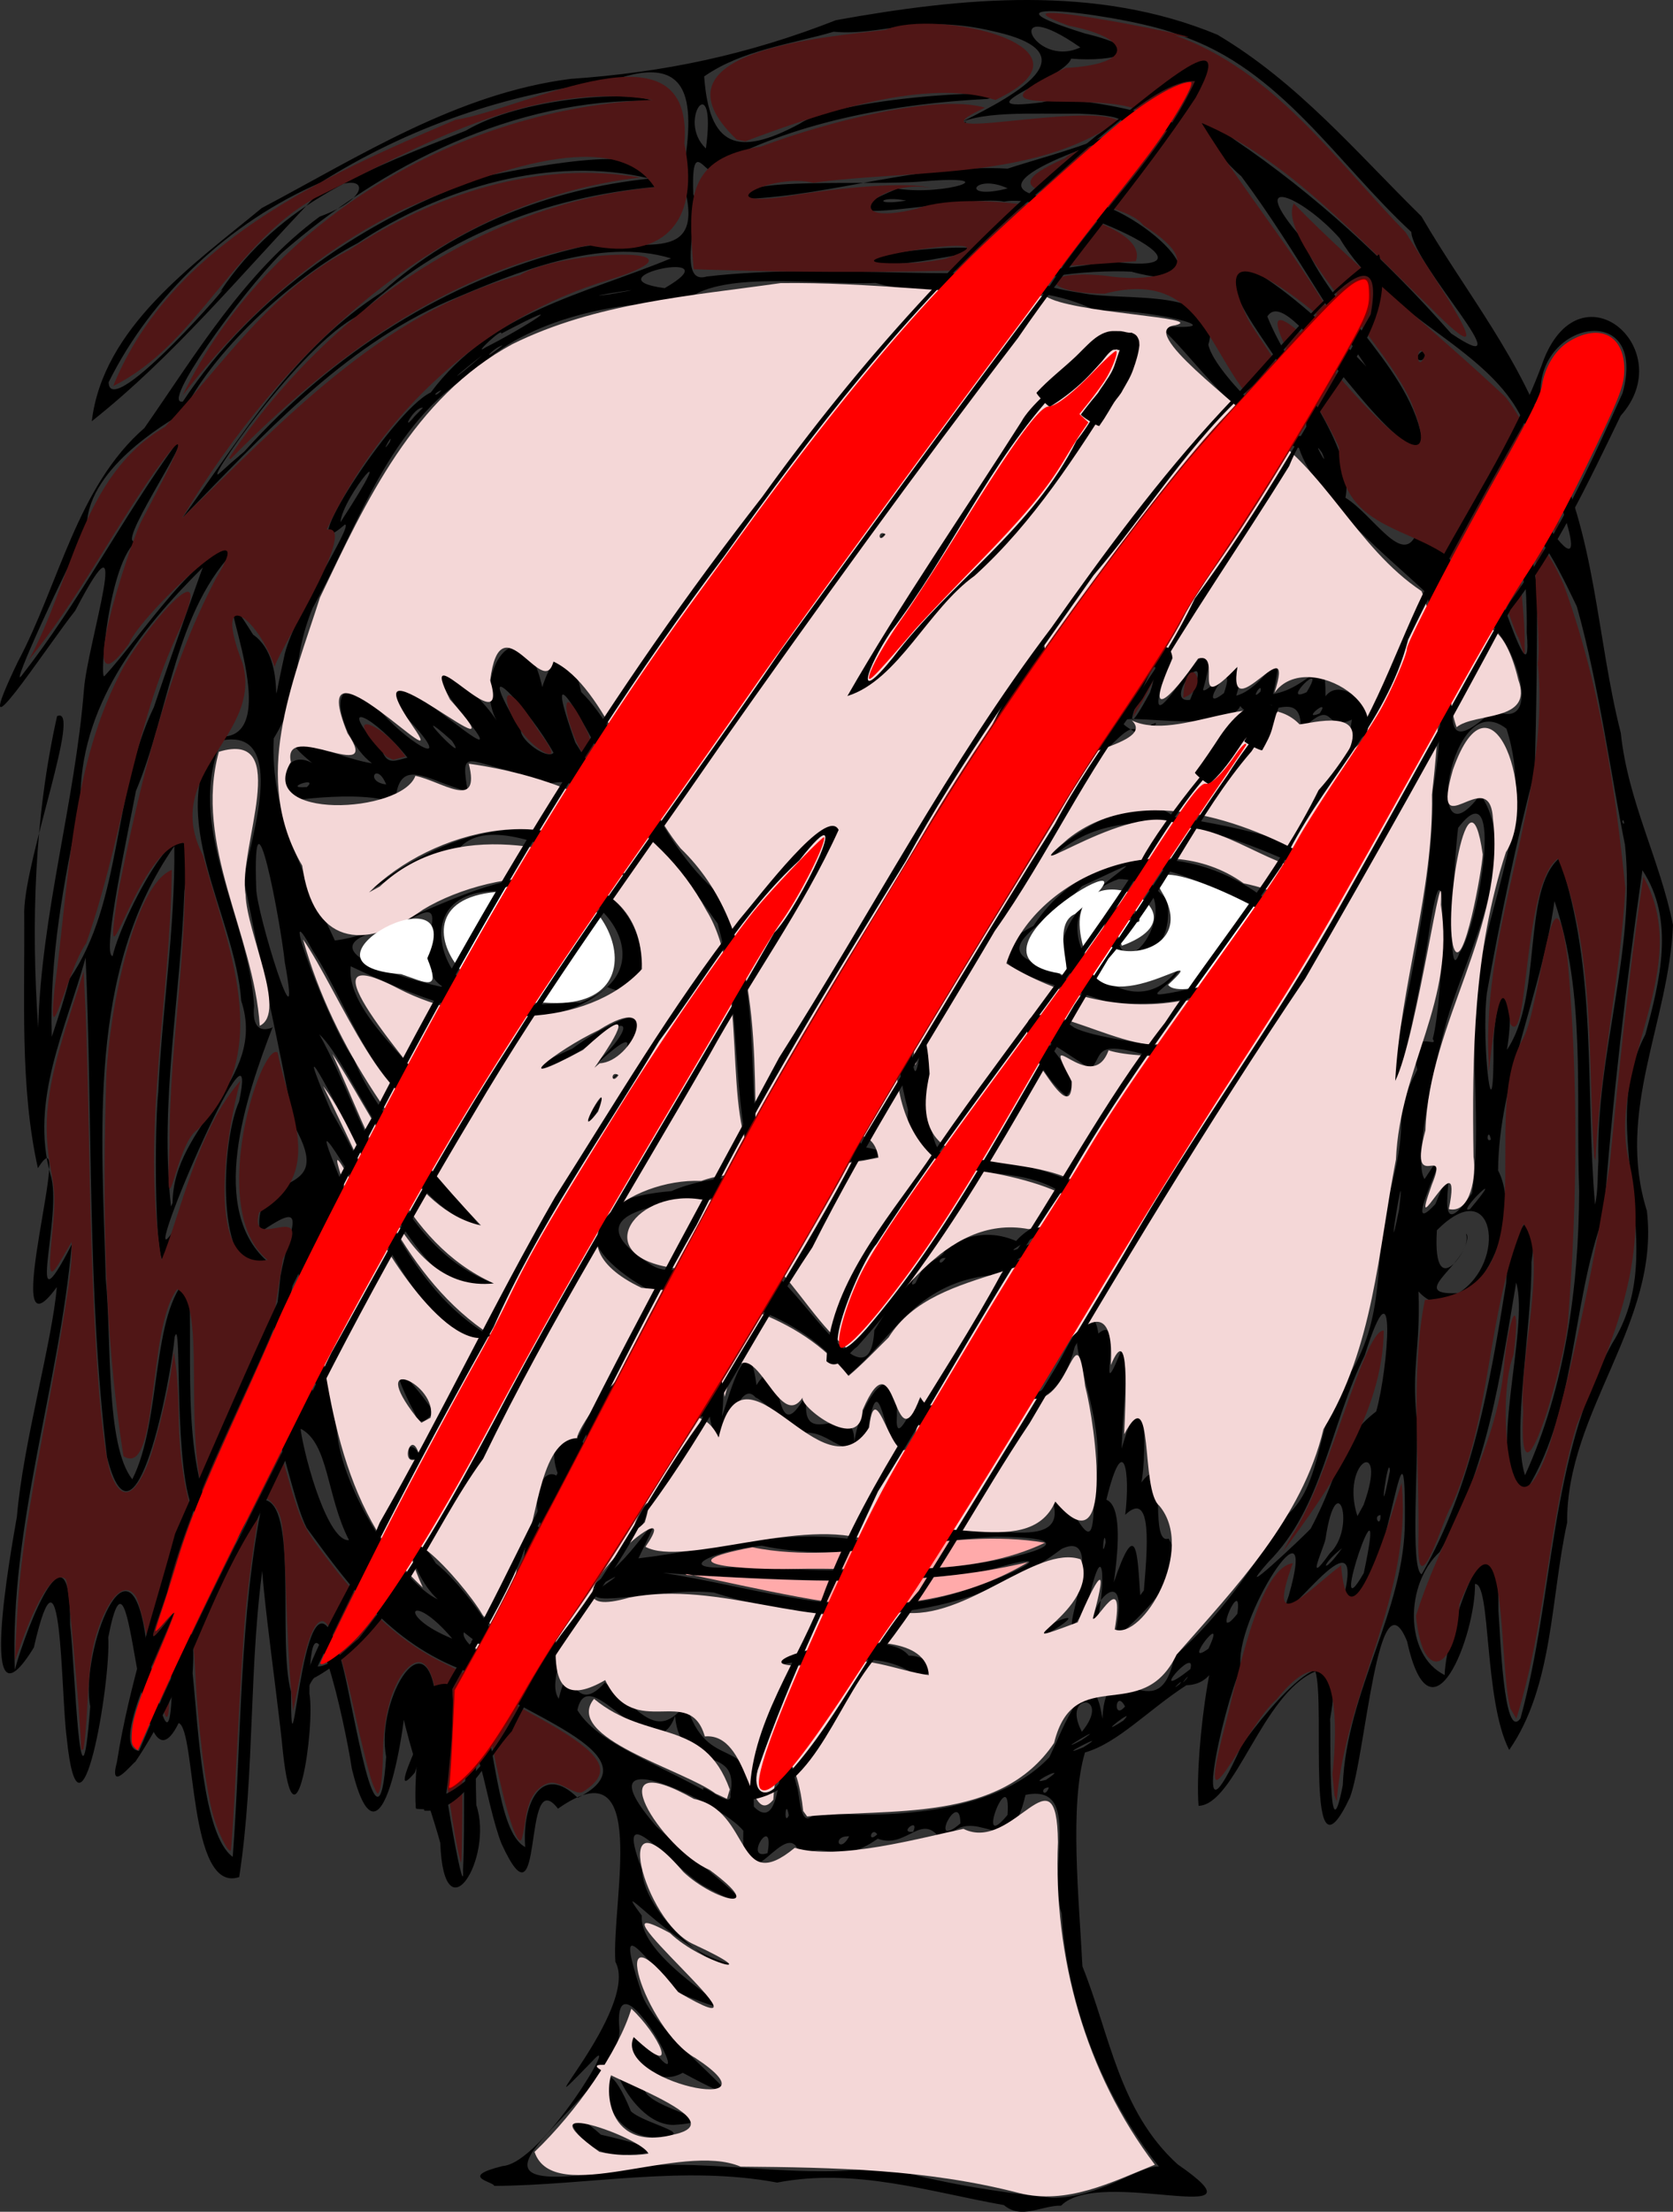<svg xmlns="http://www.w3.org/2000/svg" width="1274.096" height="1684.192"><rect width="100%" height="100%" fill="#333333" stroke="none"/><path d="M840.27 2056.508c-56.187-9.965-113.07-28.636-172.693-17.15-71.421-13.386-143.951 2.084-215.477 2.55-.018-3.19-27.783-6.718 6.454-15.127 30.362-2.356 91.06-105.17 68.592-80.223-60.86 62.834 36.74-39.81 17.22-75.331-3.014-45.882 26.877-166.322-43.694-116.582-27.919-36.195-9.623 99.492-42.99 26.705-12.273-30.693-21.606-108.33-19.2-29.431 13.432 40.433-24.733 101.79-27.458 28.75-9.553-35.364-45.752-132.327-24.898-124.876-.932 36.714-20.404 158.64-42.456 68.425-5.075-34.6-32.264-157.268-32.294-57.36 4.549 27.18-11.225 128.44-20.23 44.173-4.248-45.004-22.194-165.027-13.91-149.902-12.578 81.297-6.918 164.59-19.336 245.603-39.167 13.223-32.628-112.181-46.094-117.312-34.067 69.366-34.027-165.952-53.633-65.189 2.177 34.051-21.654 174.462-31.625 76.604-4.652-34.836-3.343-163.962-25.046-68.883-43.82 71.254-17.603-72.499-12.881-99.777 4.64-55.453 26.937-133.246 30.39-174.704-46.816 64.345 15.915-139.319-14.41-90.496-13.963-62.528-9.807-130.53-10.442-195.553 1.007-41.91 44.328-157.391 25.045-148.687-17.4 77.515-19.849 158.292-14.419 237.307 2.446-87.03 27.983-171.112 34.907-257.739 2.574-34.578 39.246-147.992-6.693-59.858-22.301 28.086-84.541 124.064-43.695 38.93 31.399-58.933 45.065-133.385 96.371-178.008 38.562-55.207 76.222-118.953 133.484-160.973 46.792-17.162 34.116-40.499-5.174-13.485-54.95 57.63-106.028 119.88-168.351 169.266 8.586-71.663 77.594-119.492 129.437-162.318 75.255-39.86 148.753-87.234 235.102-98.362 71.346-4.882 135.276-18.426 202.29-44.742 95.976-17.277 198.033-27.326 290.386 11.1 61.516 36.48 106.008 89.808 155.399 138.308 33.791 58.139 77.146 110.022 98.196 175.223 34.727 67.212 35.146 145.761 53.634 218.203 5.388 51.96 29.911 96.673 39.747 146.195-3.1 74.168-43.697 141.89-19.891 217.653 10.062 85.233-61.442 152.602-60.728 237.406-12.618 57.31-10.512 124.679-44.13 173.1-19.431-37.72-13.79-127.714-26.051-126.361.615 38.239-33.227 127.736-51.723 43.587-22.323-54.687-31.544 88.077-43.568 119.1-34.976 73.932-18.193-72.364-26.3-96.092-40.826 17.297-60.896 101.337-88.918 102.333-3.36-43.376 12.614-156.276 26.501-137.758-10.439 15.54-10.171 45.269-35.768 45.907-29.424 19.04-52.047 43.986-77.236 51.21-11.923 39.616-4.59 110.853-1.947 162.883 20.963 51.956 27.801 110.174 72.541 150.75 74.418 51.417-59.356 1.166-88.782 31.456-14.442-.391-30.215 10.952-43.555-.448m36.62-5.48c36.556.047 66.6-24.753 81.43-23.834-42.943-54.151-69.988-123.247-74.075-192.595-11.157-35.103 16.13-99.349-27.523-90.437-13.258 57.894-38.59.178-63.006 36.68-15.105-26.716-27.022 5.405-49.506-3.334-33.303 23.686-41.768-1.993-58.898 15.1-7.576-42.158-45.746 46.686-43.487-21.132-15.082-19.766-128.993-75.54-66.16-3.258 21.947 21.434 107.518 83.423 36.046 45.288-23.957-14.058-70.166-72.796-47.182-12.796 1.613 39.333 68.233 87.094 72.624 72.319-39.676-1.127-100.648-74.834-72.66-36.904-3.051 39.912 114.194 92.355 29.687 59.643-29.263-27.333-50.903-65.38-30.622-3.122 8.16 36.594 117.112 108.983 32.13 63.118-36.363 20.262-61.54-61.447-15.532-9.081 20.342 19.322-38.613-85.624-32.64-23.031-1.034 51.021-136.257 121.65-28.384 109.953 76.018-19.687 151.836 5.64 230.169-6.143 41.769 12.265 85.944 19.105 127.59 23.566m-324.398-33.106c-37.315 5.928-61.253-53.156-19.155-15.011 16.26 3.709 63.809 14.652 19.155 15.011m19.878-13.057c-47.917-3.58-43.978-88.437-16.17-19.772 10.862 10.127 56.636 18.46 16.17 19.772m16.58-9.412c-38.28.763-64.516-85.368-22.566-27.124 3.33 15.422 67.425 24.19 22.566 27.124M429.16 1739.329c5.28-23.466-11.435-58.89 10.047-73.792 13.787 34.465 14.493 106.66 36.493 118.348-2.456-33.505 12.607-64.533 39.996-37.477 65.812-33.32-55.847-66.625-79.934-94.567-60.036-20.367-91.42-63.005-126.465-111-15.88-30.946-27.954-134.673-39.54-43.75 3.546 37.72-33.642 104.406-45.634 32.32-17.02-27.986-9.403-153.782-15.392-133.903-2.62 31.28-30.313 175.578-51.51 91.266-15.225-126.097-10.734-253.465-16.281-380.157-14.833 53.952-42.554 108.224-26.802 165.094 10.151 30.04-21.137 125.586 16.225 53.348-9.588 108.248-47.377 214.198-43.367 323.782 9.835-35.446 42.63-117.383 42.093-34.333 3.784 31.004 7.634 164.023 15.374 62.237-7.906-40.703 30.446-142.529 42.558-49.981 5.428 28.31 18.488 102.853 19.667 33.198-6.518-39.097 20.211-72.41 15.714-8.491 4.352 42.243 7.753 123.275 30.567 139.877 6.86-90.633 4.72-182.78 22.95-271.98 27.479.919 10.818 108.238 21.427 146.161.14 96.696 9.868-132.844 39.29-19.867 7.928 29.502 27.312 157.583 33.193 69.46-8.613-44.557 34.523-114.86 38.768-33.669-.318 28.537 21.359 150.447 19.766 119.936 1.016-20.667.68-41.376.797-62.06m231.103 49.179c5.627-31.801-19.296 6.474 0 0m62.188-12.794c-13.561-.656-7.475 14.141 0 0m21.375-1.54c-4.595-6.344-7.955 7.612 0 0m27.334-1.89c5.2-11.85-11.89 1.282 0 0m35.969-6.362c-.003-27.69-25.673 21.78 0 0m35.914-6.528c3.026-42.82-26.2 32.05 0 0m-166.57.447c-2.394-14.73-4.213 8.874 0 0m20.02-2.333c49.182 4.414 135.586 3.246 178.376-42.013 8.34-16.648 32.904-83.18 40.395-29.32 3.108-59.297 42.87 13.844 54.797-47.424 37.874-33.4 57.633-66.078 85.792-107.66 29.46-24.816 21.763-79.88 49.904-110.808 27.922-49.28 14.357-92.598 30.102-141.48 14.449-56.767-1.82-46.205 19.25-86.817-8.413-34.878 17.488-14.804 11.74-23.509 9.13-33.426 11.88-179.703-3.32-77.91-4.343 32.11-34.535 176.47-22.605 75.426 14.04-61.989 26.471-132.321 26.123-186.851 11.438-66.458 2.713-104.072-4.295-149.495-27.007-25.902-84.139-70.57-97.81-111.185-45.61-14.57-83.388-74.035-106.715-92.841 67.869 4.7-15.527-14.862-47.067-11.161-55.676-28.698-120.056-7.318-168.65-21.61-46.057 1.848-120.423-10.326-146.037 14.991-44.776-1.679-119.459 10.786-159.343 52.355-66.182 40.43-87.689 116.942-123.304 180.199-17.993 44.374-5.485 59.611-29.598 99.243-3.142 55.133 24.053 105.816 46.56 153.941 62.783-8.055 138.288-75.791 205.791-36.203 38.746 27.195 34.792 87.473 1.83 71.632-53.598 47.052-138.273 11.286-195.583-15.796-4.37 40.394 68.746 87.318 69.322 114.755-50.67-12.626-70.438-84.725-98.143-126.483-29.673-55.061 13.941 61.271 31.245 82.361 18.64 49.546 78.939 102.768 96.878 128.528-63.233-19.44-97.283-123.21-123.24-147.432 36.47 65.883 57.016 162.172 133.605 190.034-40.846 24.07-84.13-65.9-104.56-104.076-17.137-35.703-52.258-101.868-19.953-27.166 37.06 61.634 59.52 139.898 127.935 174.977-59.483 1.694-89.102-85.41-117.374-132.644-47.339-76.61 43.908 99.12-5.525 40.775-43.004 19.389-6.091 112.007-.244 164.569 6.15 46.198 50.848 112.422 76.32 123.824-24.083-21.824-32.722-77.307-1.383-27.325 25.812 19.533 79.27 99.118 21.348 52.455-5.021 12.255 64.452 50.065 49.711 18.293-2.344-27.087 4.754-26.988-12.942-61.653 20.501-7.064-2.006-65.25 24.77-31.182-15.754-33.432 3.808-59.227 13.985-38.323-18.874-29.41 5.958-66.605 20.849-17.324-13.322-48.108 19.922-70.461 25.194-50-3.336-82.743 24.308 70.245 17.59-12.13-5.93-40.285 20.07-26.69 18.123 9.751 2.708-58.199 15.16-18.392 22.292 13.712 8.422-52.031 21.597-34.987 16.9 4.38 2.295-3.482 20.004-75.96 26.3-23.713 22.816-36.733 10.013 59.98 38.86 5.085-8.782 51.07 35.813.87 35.683 38.248 4.498-33.793 35.092-72.759 32.24-15.14 1.302 23.637 24.561-53.116 28.474-4.239 6.7-22.857 47.342-80.818 42.073-19.976 16.747-55.241 44.917-60.904 36.926.183 7.25 8.968 39.354-87.85 46.148-43.484 22.351-19.116-5.32 70.32 19.668 7.294 2.677 24.339-.635 46.949-1.988 80.303 22.946-77.792 17.793 34.418 13.548 27.907 24.092-34.49 5.752 46.623 22.306 40.626 16.53 28.659-24.42 60.261-41.926 78.054 16.669-70.62-24.915-22.137-13.392-10.804 7.895-31.65 6.171-75.746-6.39-16.63-34.644 55.775 21.045-61.967-19.849-42.772-74.98 57.06-177.746 60.986-264.812 33.27-37.9-4.32-99.892 13.13-89.547-1.41 47.395-32.585-42.206 25.163 12.473-15.838 24-21.23 46.65-64.36 19.621-8.81 62.297-7.377 123.555-27.053 185.948-9.643 32.456-36.449 141.479 16.522 130.282-31.218 11.313-20.751 32.275 63.158 30.403-10.212 12.076-46.382-14.238-96.185-12.77-118.428-8.325 54.56-52.085 67.364-45.857 12.41-6.503 25.587-38.22 66.443-33.42 13.2-13.599 30.535-28.28 53.57-44.086 39.694-20.454 73.78-24.483-64.655-35.578 5.479-17.31 31.673-26.546-.985-51.43 3.424-6.245-5.92-40.55-33.714-33.206-25.829-16.775-24.312-26.885 64.091-36.105 12.635-28.324 3.432-33.442-3.779-53.583 17.343-25.497 11.823-22.87 31.085-46.851 23.935-3.946-12.164 12.476 63.264-17.55 30.27 6.858 32.937 6.389 59.134-1.936 85.453 15.663 20.012-4.417 44.087 5.04 58.402 10.139-40.74 8.125 18.154 35.09-12.286 25.268 18.695 39.294 46.443 61.805 15.825 16.44 56.246 51.57 19.758 51.707 78.635 28.55 28.695 14.39-90.498 32.585-16.03 2.607 5.44 2.165 36.22 14.06 20.407m76.6-104.503c-37.182-26.265-81.3.706-91.463-10.005-69.73 12.431 64.281-33.478 86.196-4.853 16.252-.164 27.685 16.054 5.267 14.858m95.831-35.707c53.952-25.716-17.622 21.863 0 0M559.16 1538.99c18.93-42.249 6.33 14.592 0 0m-171.2-50.95c-5.541-22.214 18.494 4.828 0 0m3.892-34.014c-25.408-48.53-7.728-32.648 14.641-1.014-4.372 3.118-10.747 12.704-14.641 1.014m329.706-29.309c-37.174-49.072-100.537-64.013-153.955-66.262-60.474-35.166-50.478-68.324 19.448-74.05 32.388-14.533 95.637-15.01 41.041 4.435-39.539 3.59-122.883 9.712-56.283 51.764 34.114 22.103 90.957-60.032 92.399 5.593 26.64 20.813 73.841 102.791 77.394 44.17 25.193-41.13 62.025-87.743 107.964-67.981 28.933-33.175 93.807-7.029 34.344-37.041-47.38-30.907-120.483 6.352-116.7-62.931-20.799-75.492-1.814-152.186 38.372-216.574 10.542-43.518 43.867-129.927 71.036-138.825-27.2 74.546 36.177-60.617 15.303 14.856-16.203 41.247 50.003-104.15 22.865-15.015-9.278 26.426-23.837 94.737-1.694 30.009 8.363-32.324 48.195-85.882 23.21-20.043-16.798 33.37-21.883 82.396 5.774 21.894 15.215-37.884 40.312-46.625 18.347.197-16.507 60.367 55.385-81.76 31.48 3.811 2.96 5.132 40.18-43.447 25.284 4.429 23.333-6.07 38.805-49.721 28.088-1.233 29.946-5.161 40.27-37.076 39.885 1.725 12.42-16.87 42.208 12.487 35.284 27.693-16.248 2.42-22.836 38.833-15.193-9.966-22.54 10.66-11.183-18.897-38.978 8.36 1.944-38.137-33.709-1.482-45.998-18.661-13.098 27.428-128.287-5.96-76.57 21.731-7.797-20.279-37.686 39.34-39.014 7.27-26.63 28.012-35.976 5.772-56.66 42.35-33.457-11.513-74.244 90.425-67.236 137.038-3.043 64.255-15.705-71-12.822 6.335.27 26.881 3.088 103.796 9.593 35.961 17.323 19.882-17.228 119.208 52.502 93.384 41.994 7.904 135.12 33.422 50.348 65.176-30.084 22.957-51.249 27.234-50.897 24.201-57.94 6.63-73.627 48.223-107.96 76.2m-62.398-66.04c-2.229-4.608-5.748 7.227 0 0m113.737-4.17c15.362-29.83-10.577 7.383 0 0m8.93-17c9.414-11.854-12.548 12.035 0 0m13.333-6.98c-23.226 14.666-1.926 4.504 0 0m.753 4.84c-6.787-.897-5.522 8.3 0 0m-166.57-10.824c-10.912-4.361-24.998 22.674-8.9 6.892zm229.483 9.645c16.733-11.56-25.29 9.859 0 0m1.667-9.68c57.406-35.008-48.092 20.783 0 0m33.503-12.668c4.979-6.088-8.98 7.245 0 0m-249.503-32.333c-1.196-4.928-18.585 5.415 0 0M841.23 974.134c16.871-31.734 32.025-140.452 5.243-50.267.647 23.946-62.71 110.173-5.243 50.267m24.844-15.267c12.806-30.685 23.686-116.886 4.835-38.255 3.052 5.75-24.443 52.237-4.835 38.255m20.788-10.768c8.122-29.505 26.837-109.646 4.378-36.599 1.066 5.743-17.912 42.895-4.378 36.599m20.693-10.258c11.83-29.943 34.026-97.003 8.321-30.875 1.794 4.581-19.687 35.686-8.321 30.875m48.391-9.99c-9.555 2.95.836 3.958 0 0m-3.157-27.134c15.533-58.655-39.046 73.281-1.313 4.127l1.282-4.03zm127.954 19.946c9.199-13.507-15.387 6.358 0 0m-36.144-6.23c-10.17-.183-4.217 6.5 0 0m-62.588-4.066c21.291-50.716-23.247 2.918 0 0m25.864-5.192c11.574-33.894-23.738 18.745 0 0m27.84-1.191c1.736-9.087-8.909 8.783 0 0m35.087.524c16.982-27.846-21.27 9.903 0 0m-427.016 342.665c-10.142-58.332-4.732-105.394-21.528-166.518-30.078-41.958-62.433-85.983-97.288-97.218-27.896-24.561-31.625 5.4-61.149-19.137-32.053-7.362-37.686-16.821-31.828 15.837-31.72-8.54-52.814-28.299-55.375 9.122-24.552-11.919-96.482.103-79.934-1.537-13.2.865-7.438-56.587 29.618-19.262-62.307-47.323 1.566-14.667 32.731-9.802-27.275-20.46-39.264-83.92 7.72-38.196 23.224 25.64 57.362 44.005 17.816 2.415-45.767-76.475 102.572 69.843 41.795-3.638-42.15-54.071 12.157-21.003 29.72 10.455-24.303-35.987 17.438-97.553 32.616-29.066.526-1.59 16.626-54.417 29.63 3.696 35.409 34.872 52.578 106.053 100.726 150.07 36.353 58.164 25.982 130.457 33.786 195.952 2.668 18.154-15.726 27.468-9.056-3.173M309.406 976.72c9.857-8.795-20.033 1.585 0 0m60.42-1.966c-7.132-17.783-16.6-2.004 0 0m173.333-1.284c-15.926-34.83-58.95-113.292-29.289-30.629 6.987 11.178 16.386 27.014 29.289 30.629m-157.115-19.118c-24.259-30.925-57.873-48.453-19.01-4.461 4.101 10.342 10.38 6.384 19.01 4.461m111.232-3.686c-16.836-30.916-66.33-86.48-24.852-16.723.077 7.435 19.828 22.053 24.852 16.723m-77.45-9.252c-38.884-34.71 15.697 23.217 0 0m270 324.851c15.406-21.729 34.826-39.015 42.446-15.633 51.663 8.783-38.605 13.05-42.447 15.633m-166.553-38.424c26.184-40.805.22 16.28 0 0m364.57-15.83c-28.648-22.333-54.866-96.772 5.982-52.086 27.337 14.158 157.087 19.787 61.447 22.747-47.934-14.498-38.614-2.72-48.825 8.831-74.623-49.291 2.334 1.09-18.604 20.509m-371.295-15.976c29.308-17.201 54.881-59.729 7.957-22.954-32.952 22.444-68.99 27.414-13.017 2.895 23.878-17.993 78.276-46.773 40.024 3.063 14.317-31.267-50.686 40.357-34.964 16.995m25.277 2.97c4.506-5.41 6.305-3.683 0 0m379.73-57.545c-36.198-15.087-121.873-26.015-58.787-59.009 41.632-63.573 121.046-64.127 177.724-19.675 86.472 14.88-21.829 67.65-59.546 74.827-19.416 4.447-39.593 4.35-59.391 3.857m59.604-10.782c37.27-2.842 132.917-49.584 46.433-63.014-22.196-14.45-118.2-54.484-63.096-5.47 11.025 70.962-89.79 47.392-30.521-1.99 21.737 53.51.012-.323-7.939 13.792-3.626 79.032 67.497-26.327 1.66-27.218-78.427 28.371 9.788 132.453 49.828 61.318-5.606 22.738-45.183 32.647 3.635 22.582m-86-6.903c-50.658-50.945 102.797-117.138 4.493-71.553-26.434 30.562-76.683 47.642-25.505 62.09 6.722.837 13.345 13.015 21.012 9.463m-540-66.778c49.315-39.44 123.233-70.359 180.437-27.089 72.608 65.573-73.241-51.177-110.385-6.203-23.637 10.62-48.133 19.255-70.052 33.292m724.687-12.922c-60.168-29.741-153.944-67.841-207.462-8.693-20.064 9.25 63.606-66.724 97.413-35.861 23.257 2.946 136.843 23.095 110.049 44.554m-334.02-257.07c4.505-5.41 6.304-3.683 0 0m352.502 949.836c2.949-72.604 47.625-132.982 47.303-202.232.574-112.902-15.737 86.852-47.32 61.874 21.35-81.596-57.296 39.122-41.184-3.811 24.327-84.997-42.909 19.942-36.38 54.83-14.22 31.49-40.075 150.09.62 58.814 20.274-28.796 82.528-103.69 67.31-19.771.702 7.034-1.837 109.884 9.651 50.296m-466.399 7c7.7-40.902-38.314-13.377-42.078-59.791-16.686 46.81-65.814-44.986-74.41-4.453 14.676 23.845 51.799 36.779 95.973 60.75-3.06-7.115 22.884 16.246 20.515 3.494m242.629-5.378c-7.941.247-3.264 9.097 0 0m-2.237-5.762c20.98-14.166-17.979 5.178 0 0m28.324-24.738c24.13-14.918-25.574 10.579 0 0m-1.35-5.455c23.276-15.741-25.52 13.35 0 0m.36-6.446c23.804-29.017-16.39-30.596 0 0m334.031-10.22c26.007-94.704 21.517-197.246 69.693-285.28 46.455-73.515-13.838-160.949 25.403-235.406 11.071-40.524 22.749-87.513-2.247-125.06-12.428 86.522-22.942 175.039-29.431 262.745-25.801 69.642-19.903 151.235-62.35 214.704-28.048-25.198 6.19-127.755-4.361-163.524-11.993 70.428-21.713 142.276-58.325 205.22-26.278 24.253-27.183 78.224 3.852 93.658.959-35.852 41.872-148.764 40.954-48.829 1.32 15.37 3.837 100.219 16.812 81.771m-302.547 1.795c12.31-12.782-24.393 15.6 0 0m1.353-10.803c-7.149-13.85-9.536 11.412 0 0m41.503-16.993c4.979-6.088-8.98 7.245 0 0m8.28-11.485c5.053-19.063-35.184 27.667 0 0m-2.946 7.485c4.331-6.627-7.585 8.418 0 0m16.683-23c15.477-32.327-21.802 15.951 0 0m-575.853-7.666c-31.891-37.737-43.115-17.381 0 0m597.894-18.928c4.504-31.618-20.703 25.89 0 0m-244.894-9.11c38.344-2.789 140.874-49.796 49.692-22.392-80.462 9.638-161.937 6.12-242.359.337 64.01 9.748 126.607 31.97 192.667 22.054m173.69-8.626c2.58-30.865 6.896-77.654-14.203-57.609 4.057-32.708-1.189-65.339-14.35-11.473 10.936 4.334 10 32.437 5.644 63.028 17.6-52.01 18.035-20.965 20.128 9.702zm167.469-13.251c20.182-93.901-29.663 51.886 0 0m-750.004 1.348c-6.637-16.875 4.588 26.404 0 0m794.147-.433c38.896-68.412 51.923-145.172 64.296-221.65 1.015-34.564 28.404-78.273 19.267-15.965.317 50.47-15.29 130.202-4.898 162.236 30.498-66.799 40.95-143.307 41.235-216.503-2.666-73.616 5.2-150.046-18.799-220.751-9.516 68.958-42.625 138.53-42.937 205.098 23.028 45.18-28.24 128.601-60.642 92.138 1.642 43.71-5.506 57.312-1.305 97.292 1.5 31.349-5.34 114.798 3.783 118.105m-84.593-34.69c24.338-45.731 20.23-66.407 49.921-89.298 9.075-31.73 16.241-121.914-8.759-42.679-26.935 54.93-32.023 115.743-73.367 157.373-30.15 34.297 26.978-19.675 32.205-25.395m-298.043 29.858c32.758 2.795 158.747-22.583 58.667-23.835-61.684 3.124-117.295 20.075-178.554 6.92-36.223 3.17-76.163 21.076-11.612 15.71 43.793 3.724 87.562 3.911 131.5 1.205m321.94-15.017c-17.62 13.884-14.973 21.26 0 0m-9.417 4.018c20.7-19.515 5.482-68.898-3.212-10.841-1.454 7.135-16.093 37.953 3.212 10.841m-725.19 7.085c-3.811-7.148-.5 8.719 0 0m-109.8-25.355c14.392-64.865 29.723-127.015 35.996-193.074 6.86-37.316 22.988-59.846-15.745-33.116-6.51-51.958 59.64-22.18 25.987-81.435-11.306-62.223-26.157-125.245-38.248-187.985 4.396-26.857 34.906-115.362-16.898-105.178-28.337 65.082 21.044 135.164 24.776 202.05-3.088 31.257 23.27 10.453 13.933 16.687-19.64 51.297-50.604 139.875-1.793 179.633-40.54 21.418-38.952-88.814-23.546-123.481 18.512-87.887-83.606 152.316-48.936 96.54-15.994 87.659-16.093-74.176-12.626-103.606 2.783-62.543 12.955-124.693 12.234-187.4-66.698 95.885-55.121 218.727-52.237 329.617 4.537 46.063-.326 126.52 20.222 152.526 22.782-44.727 13.858-127.26 42.857-154.263 4.313 68.744-8.488 146.312 29.08 206.88zm88.167 8.114c-17.338-33.551-15.214-73.812-36.991-84.957 3.85 26.162 21.47 86.445 36.991 84.957m576.207 1.653c-1.108-13.037-3.67 16.502 0 0m209.333-20.745c-6.248.432.282 10.783 0 0m-12.907-7.673c19.629-53.962-18.243-33.674-4.673 8.47zm20.083-25.915c-.924-16.577-10.082 50.863 0 0m-817.619-65.273c-9.998-23.615 1.058 30.048 0 0m-23.029-22.394c12.619-16.205 13.404-107.545 2.303-39.107-4.158 4.392-5.914 79.841-2.303 39.107m12.232-22.49c-3.861-7.387-2.022 11.429 0 0m880.578-25.27c37.732-23.669 27.489-92.256-16.389-47.838-3.894 60.828 29.422 7.504 22.218 2.59 6.333 20.938-48.604 47.411-5.829 45.247m-45.232-63.49c6.243-51.423-11.731 57.32 0 0m27.73-4.346c24.603-62.096-9.538 46.656 27.87-8.251 7.486-50.49-1.973-105.16 3.713-157.728 8.011-65.125 44.462-129.212 22.504-195.942-43.751-34.628-64.195 110.086-19.808 50.059 32.489 47.68-12.808 123.77-26.574 175.753-8.73 31.27-24.832 104.212-16.004 117.13 34.926-53.953-23.9 53.946 8.3 18.98m26.295 3.91c31.326-37.219-11.977 4.869 0 0m-988.037-4.75c.384-59.862 72.468-92.965 52.294-153.865-4.496-65.56-59.6-141.014-17.132-201.21 59.416 3.888-21.006-153.29 26.171-77.623 29.007 19.91 9.288 80.842 24.153 14.462 7.687-30.87 52.405-98.235 45.756-98.328-42.9 37.584 35.2-86.372 65.424-100.585 45.94-61.458 115.845-74.416 182.967-102.106-53.92-16.304-117.735 10.47-169.806 32.562-81.062 35.454-141.599 103.016-202.072 164.76 45.178-62.431 85.21-129.39 152.087-171.832 56.15-50.774 128.84-78.394 203.414-86.234-74.742-18.106-158.478 6.894-222.229 49.129C295.807 590 235.766 647.922 215.297 691.69c-12.504 7.603-76.071 44.041-73.39 89.909-15.708 27.551-59.199 122.217-49.85 110.483 44.234-56.519 75.933-119.017 117.787-176.717 14.899-10.444-50.285 83.688-29.507 73.575-21.92 15.358-29.216 108.287-25.036 103.234 28.627-30.724 72.714-100.719 101.94-98.414-48.477 47.5-52.232 124.617-78.025 186.027-5.543 29.866-26.51 125.707-17.69 125.615 7.59-33.985 68.827-145.624 54.566-49.116-2.73 79.875-18.956 159.912-10.142 239.81zm1085.863-31.897c-2.031-80.903 28.692-160.287 20.24-240.734-10.58-52.124-19.936-122.236-36.708-181.631-16.84-35.48-44.41-88.927-30.375-15.852.312 47.382-.363 94.764-1.721 142.125-13.523 50.454-26.399 112.507-36.384 168.155-4.631 38.474 5.633 121.75 5.071 36.294 3.267-52.983 17.993-40.114 10.195 6.976 27.513-40.47 11.09-120.851 39.819-145.86 29.324 85.275 19.687 175.975 27.289 263.797 2.44-10.861 1.808-22.222 2.574-33.27m-81.884-16.333c-1.856-9.86-4.579 3.058 0 0M128.703 1122.84c40.602-59.257 32.232-140.265 64.25-207.05 9.011-27.082 43.685-125.757 37.652-106.711-49.603 49.318-94.738 106.811-93.66 180.358-12.608 58.411-23.668 117.39-21.777 177.403 4.924-14.535 9.663-29.142 13.535-44m388.93 18.07c75.673-28.699 1.886-113.161-57.81-84.758-99.773-5.927-21.106 136.47 29.566 57.4 31.448-73.766-61.1-38.319-28.053-15.518 62.736-37.69-31.56 73.413-13.141-6.165 6.075-77.158 93.878-6.837 37.002 29.69-59.259 32.09 6.422 18.119 32.435 19.35m-225.04-30.894c-3.113-30.363-24.9-146.388-21.742-56.227-.026 18.134 35.888 133.244 21.741 56.227m121.095 19.158c-33.6-19.33 18.796-81.754-33.38-46.533-89.632 15.68 12.965 42.63 33.38 46.533m773.454-26c14.973-20.456 35.03-142.787-.95-95.381-2.318 16.089-9.672 125.799.95 95.38m-716.99 10c28.067-49.147-38.714 10.91 0 0m841.918-111.25c-2.567.578 1.91 5.844 0 0m-99.108-83.75c53.69 24.859-6.974-117.242-28.924-56.592 2.67 47.762-18.17 100.005 28.924 56.592zm24.765-91.88c-10.189-35.723-13.022-111.522 20.833-42.64 35.434 47.446-7.838-64.212-23.014-85.854-25.354-55.791-103.302-77.79-139.602-139.007-29.01-32.62-72.4-50.206-28.723.124 22.65 57.248 88.982 103.681 92.578 161.923-37.84-8.132-102.44-129.357-118.903-102.399 16.77 42.83 67.18 98.762 59.477 137.982 21.707 13.554 44.055 53.578 54.292 26.599 31.24 1.519 31.205 61.716 57.052 52.818-13.066-81.893 32.64 92.55 26.714 23.17.184-10.91-.118-21.823-.704-32.716m-83.606-176.34c9.427-14.452 8.538 7.973 0 0m-819.095 125.1c49.339-75.87 1.268-19.416 0 0m-73.2-53.85c66.622-74.454 154.207-130.816 251.572-154.58 43.584-11.724 103.9 19.474 81.96-52.036 7.63-49.434 14.376-101.192-55.57-75.068-78.4 8.96-153.395 34.931-220.092 77.01-68.79 29.751-128.312 85.596-161.227 151.915.428 31.753 102.683-86.942 84.658-68.48 46.168-69.745 114.633-94.162 187.338-123.043 42.081-25.118 124.787-30.673 142.034-22.738-104.775-2.182-205.1 48.444-282.305 115.943-31.734 31.82-92.887 116.924-75.18 113.031 53.94-81.638 139.945-140.358 231.587-171.813 35.382-6.896 141.446-29.084 128.56 8.38-84.008 7.488-165.297 39.104-226.637 98.048-44.565 22.492-121.004 133.96-105.214 119.648l8.402-7.549zm820.666.97c-9.198-13.362 6.712 15.55 0 0m-709.96-8.075c3.505-9.56-8.453 12.334 0 0m697.946-12.925c1.613-35.919-77.978-104.45-48.088-121.512 45.733 20.15 133.71 115.826 116.379 108.259-42.884-56.183-75.294-119.566-117.744-176.318-22.212-18.887-52.167-63.817-5.241-27.899 61.67 41.704 115.6 91.785 165.117 147.67 58.312 39.297-29.144-52.439-30.385-77.33-56.34-52.017-99.758-124.215-176.024-149.69-36.785-15.388-169.764-31.653-72.667-1.494 54.975 13.336 23 22-10.364 19.217-4.687 15.03-87.467 41.587-21.954 33.23 31.308-9.93 166.63 29.693 74.413 21.5-33.588 8.82-148.396 47.152-53.96 52.69 43.002-5.612 134.818 78.228 47.458 54.824-28.757-1.926-111.125 5.258-38.082 16.217 32.572 6.828 109.854-5.255 96.616 39.29 4.688 23.923 79.395 93.454 74.526 61.346m-672.653-13.278c-6.903-.816-17.844 20.861-6.194 6.333zm14.083-13.418c-7.828 3.31-4.445 5.785 0 0m31.25-26.678c-29.381 22.913-21.812 19.401 0 0m15.334-7.409c-6.593 1.425-19.378 15.49 0 0m-13.006 1.588c30.656-15.505 70.742-41.47 11.893-10.472 2.04-5.798-23.169 18.132-11.893 10.472m94.545-40.472c50.09-8.719-33.404 4.335 0 0m41.898-4.667c54.884-31.692-60.135-8.047 0 0m31.967-8.85c101.226-11.804 205.375 7.909 306.259-11.607 105.505 13.439-42.36-53.542-79.745-45.402-26.426-6.033-164.147 25.139-81.33-9.892 36.695 5.61 84.633-10.883 19.67-5.577-38.621 3.672-147.189-4.206-134.708 13.398 67.199-2.983 131.587-26.884 199.103-23.087 28.271-9.632 144.53-38.75 53.973-41.87-34.927.537-77.612-2.877-96.692 10.282 36.898-18.83 114.281-54.576 32.234-72.904-57.617-13.914-85.683 3.705-122.032.247-32.407 9.508-69.785 13.901-98.633 34.04 3.813 53.044 24.813 61.947 72.914 35.901 33.713-21.967 185.433-27.673 142.473-18.723-68.411 3.342-142.893 16.84-201.528 47.843-7.776 28.02-24.168-30.051-22.166 24.674 6.111 12.539-13.828 69.901 10.208 62.677m124.95-13.855c26.888-9.32 127.644-12.465 50.08.302-6.56 1.577-60.88 9.32-50.08-.302m26.98-43.961c-20.24-4.148-26.006 4.364 0 0m77.333-9.303c-25.57-11.998-37.592 9.694 0 0m-229.85-30.384c8.63-63.293-22.972-21.54 0 0m196.153-17.647c8.864-9.592-16.304 10.235 0 0m89.03-59.296c-61.324-42.89-36.635 16.88 0 0" style="fill:#000;stroke-width:1.333" transform="translate(-75.73 -377.412)"/><path d="M1231.354 861.659c-10.275-23.01-20.161-70.01-27.87-26.61-20.29-64.637-108.803-37.28-108.05-117.04-10.26-25.712-86.381-141.12-19.685-78.467 16.569 24.36 108.285 128.685 74.838 44.454-19.435-45.851-103.028-125.443-89.52-151.602 50.47 51.815 108.182 97.58 161.142 147.297 22.316 28.677 45.027 87.632 40.559 106.49-49.58-80.445-24.189 48.798-25.995 81.354.977 19.07-2.91-3.059-5.419-5.876m-70.338-213.517c-7.052-13.535-7.316 16.33 0 0" style="fill:#501616;stroke-width:2.397" transform="translate(-75.73 -377.412)"/><path d="M1289.863 1258.333c-5.266-75.654 1.157-156.09-27.637-227.214-27.1 19.495-22.14 145.476-36.195 126.112-9.336-68.731-17.935 66.692-16.528 28.73-6.038-103.22 47.264-199.615 37.347-303.258 4.014-27.181-15.075-137.437 19.679-60.251 26.937 73.82 39.179 153.379 47.012 231.3-3.962 69.477-19.603 137.866-22.771 207.347z" style="fill:#501616;stroke-width:2.397" transform="translate(-75.73 -377.412)"/><path d="M1155.832 1554.94c1.33-61.195-6.18-133.133 5.026-187.635 98.834-6.165 38.36-137.8 75.167-199.63 12.931-25.304 22.615-147.418 33.487-59.804 8.146 91.05 7.67 183.551.368 274.662-1.522 29.553-38.647 159.554-34.087 69.562-3.795-41.634 19.677-116.592.227-142.75-28.637 68.147-23.75 147.587-55.513 215.88-4.738 6.054-24.687 73.97-24.675 29.715" style="fill:#501616;stroke-width:2.397" transform="translate(-75.73 -377.412)"/><path d="M1226 1678.377c-9.217-31.613-1.658-170.239-38.882-79.487-1.294 48.291-27.83 63.906-33.006 8.892 19.718-64.213 62.599-123.432 67.434-194.45 4.652-41.768 12.58-47.755 6.772-4.103-14.264 36.346-1.97 157.569 27.639 68.193 20.259-69.21 34.126-140.779 45.504-211.898 7.324-73.63 14.729-147.34 25.799-220.508 38.436 69.074-25.582 140.251-11.96 212.342 18.897 72.994-10.126 139.419-38.675 204.61-21.766 73.306-23.38 151.423-46.115 224.199zM1090.5 1728.478c3.98-36.683 6.02-116.676-42.59-57.115-23.1 19.735-61.814 109.476-41.073 27.366 10.452-38.014 26.21-127.082 53.484-131.024-21.449 58.082 12.776 19.469 36.742 1.698 6.53 81.048 47.833-72.018 46.097-62.444 8.297 84.508-42.9 159.285-49.462 242.089l-1.7-4.536-1.496-16.034zM1059.64 1546.552c27.889-40.707 54.995-157.62 69.96-155.925-.885 62.336-41.136 120.268-76.969 168.508zM604.006 582.429c-4.806-55.402-4.484-84.72 51.36-93.43 49.684-18.817 133.97-40.316 170.457-29.62-62.862 29.121 76.412-4.952 101.898 10.006-64.518 45.318-155.505 36.812-232.527 47.188-31.563-7.6-81.056 18.812-21.932 10.658 28.496-4.913 88.29-12.45 111.137-6.83-41.31-7.08-72.537 30.96-10.553 15.976 45.976-17.47 179.44 6.813 166.903 39.949-111.956 8.651-224.554 9.888-336.743 6.103m191.296-7.88c75.1-25.907-131.654 7.471-20.248 2.938l10.22-1.264z" style="fill:#501616;stroke-width:2.397" transform="translate(-75.73 -377.412)"/><path d="M1055.556 703.177c-60.975-30.122-51.024-124.943-138.582-102.15-48.607-.084-51.862-18.735.212-13.706 36.026 5.831 86.11-2.417 29.52-38.194-21.205-26.736-137.407-17.407-59.914-51.213 21.677-20.41 134.267-16.044 55.993-36.758-36.587-15.35-140.451 8.232-55.56-32.019 51.956-2.584 51.956-22.5 2.523-32.123-80.018-28.929 140.422 17.055 80.532 7.293 75.205 26.42 122.516 95.08 175.995 150.07 16.619 28.017 83.634 122.895 17.682 56.116-52.68-50.45-107.264-111.764-173.147-139.478 34.268 55.822 78.899 107.799 110.285 166.9-19.77-22.426-112.547-97.519-75.47-18.457 4.687 11.374 73.22 99.819 29.93 83.72" style="fill:#501616;stroke-width:2.397" transform="translate(-75.73 -377.412)"/><path d="M636.792 483.676c-71.25-67.846 66.58-77.8 113.244-83.496 38.827-16.651 169.906 12.685 83.755 53.35-52.915-17.067-133.062 9.902-190.49 31.487zM204.807 1249.139c-.267-76.745 15.369-153.51 11.02-229.957-36.32 2.755-64.745 130.934-49.937 36.977 16.519-81.553 35.693-164.999 74.612-238.918 37.037-60.1-57.499 27.484-66.617 50.424-43.24 58.813-1.507-69.412 8.998-92.414 10.674-20.65 52.221-96.257 9.856-37.592-32.563 46.84-59.014 98.134-95.138 142.352 33.185-59.944 39.74-140.357 103.804-177.565 43.487-46.961 80.615-103.913 140.05-134.558 64.762-42.5 143.708-68.718 221.553-55.3-152.776 17.733-272.913 132.518-348.738 259.455 76.314-73.463 151.405-156.142 257.543-185.15 28.561-18.994 155.716-23.707 67.227 3.795-94.705 28.19-173.254 101.24-214.516 190.02 27.557-5.606-44.995 104.96-39.313 105.444-12.97-39.518-48.168-64.061-24.703-3.544 15.485 55.531-62.54 83.208-30.236 146.104 18.235 68.153 55.74 149.636-4.21 208.924-17.028 10.873-24.484 88.19-21.255 11.503" style="fill:#501616;stroke-width:2.397" transform="translate(-75.73 -377.412)"/><path d="M250.222 726.014c73.19-109.39 190.627-193.44 324.021-205.993-32.796-50.511-137.868-5.942-190.169 16.24-67.535 31.977-123.868 83.567-169.248 142.197 64.678-133.892 211.37-218.826 358.112-225.002-91.93-15.334-178.177 35.824-257.72 74.963-62.157 34.94-90.062 111.875-153.282 142.951 43.749-107.933 160.007-159.969 260.913-202.807 53.461-8.234 181.978-79.219 174.064 18.346 11.822 55.781-12.463 89.98-72.744 77.275-107.112 19.424-198.363 86.734-272.952 162.921zM244.317 1547.292c-37.466-49.568-6.652-175.345-33.644-188.199-23.14 29.567-13.539 144.101-40.88 127.228-15.175-95.57-15.975-193.758-13.065-290.49 2.418-47.473 20.325-144.025 49.84-156.038-1.143 98.93-23.705 198.913-7.883 297.237 14.254-34.086 27.167-99.389 60.166-136.756-10.682 37.776-28.547 145.728 20.717 136.506-47.158-38.146-4.619-166.694 7.556-157.907 9.63 46.988 36.442 92.283-14.12 121.842-8.576 32.593 43.76-14.126 18.228 35.235-11.71 71.645-21.1 144.812-43.647 213.825z" style="fill:#501616;stroke-width:2.397" transform="translate(-75.73 -377.412)"/><path d="M422.147 1774.22c-4.285-24.318-9.896-65.685-13.319-98.196-3.356-31.88-12.389-41.052-25.306-25.7-9.457 11.239-15.817 35.21-16.094 60.663-.132 12.055-1.067 24.614-2.078 27.91-1.83 5.967-1.854 5.958-5.526-2.397-2.028-4.614-8.197-28.882-13.707-53.929-10.421-47.363-18.673-70.706-24.994-70.706-5.846 0-11.323 13.575-16.92 41.938l-5.204 26.372-1.785-17.977c-.982-9.887-2.611-42.244-3.622-71.904-1.49-43.73-2.615-55.426-5.95-61.842-3.807-7.32-9.857-12.06-12.29-9.628-1.922 1.923-10.43 60.578-12.972 89.446-1.393 15.819-4.202 62.15-6.24 102.957-2.04 40.808-4.147 74.635-4.684 75.171-2.16 2.16-10.596-15.369-14.09-29.282-5.453-21.705-11.098-67.63-12.78-103.956-1.571-33.931-4.206-42.567-11.214-36.75-6.06 5.029-8.662 18.723-8.676 45.669-.01 18.211-.733 24.327-2.65 22.41-1.449-1.449-6.348-21.338-10.886-44.197-4.538-22.858-9.892-44.065-11.897-47.125-8.197-12.511-20.852-.658-29.975 28.077-3.56 11.212-5.539 26.052-6.83 51.205-1 19.48-2.509 36.107-3.353 36.95-.843.844-1.558.546-1.589-.662-.581-23.174-9.899-126.96-11.545-128.606-7.336-7.336-19.956 10.09-33.011 45.585l-5.925 16.11 1.453-28.763c2.045-40.501 6.735-74.123 20.541-147.27 14.118-74.798 21.312-119.83 21.274-133.158l-.028-9.587-7.737 13.182c-9.526 16.231-10.39 13.312-6.752-22.824 2.045-20.32 1.849-28.673-1.025-43.693-7.068-36.933-3.946-63.055 14.37-120.261l10.305-32.184 1.42 29.787c.782 16.382 2.03 64.3 2.773 106.485 2.462 139.584 8.835 229.312 17.716 249.387 7.476 16.901 16.464 13.85 26.216-8.902 5.461-12.742 15.98-54.28 18.715-73.906l1.837-13.182 1.67 11.984c.918 6.59 1.798 22.23 1.954 34.754.388 31.147 3.755 54.956 11.185 79.095 6.904 22.431 11.05 28.762 18.834 28.762 13.743 0 26.417-26.728 29.909-63.075 1.947-20.265 5.5-35.195 8.374-35.195 2.593 0 6.992 11.515 14.925 39.07 9.903 34.399 11.675 38.064 30.14 62.343 31.195 41.014 57.685 64.494 90.227 79.972 10.036 4.774 23.102 12.134 29.034 16.356s22.219 13.864 36.193 21.427c52.404 28.36 62.697 42.083 42.717 56.952-5.63 4.19-6.122 4.166-16.135-.799-8.323-4.127-11.438-4.615-16.051-2.513-8.363 3.81-13.306 12.781-15.353 27.859-.993 7.322-2.403 13.91-3.132 14.639-3.462 3.462-12.05-23.333-20.015-62.441-4.833-23.729-9.887-45.236-11.231-47.795-2.343-4.458-2.674-4.386-7.921 1.714-5.377 6.251-5.478 7.435-5.574 65.483-.054 32.514-.484 59.502-.956 59.974s-2.614-9.105-4.76-21.283M117.302 1130.217c11.273-82.193 12.121-170.574 52.461-244.862 19.003-33.527 74.915-97.588 39.625-21.916-33.295 74.331-41.183 156.167-68.045 232.255-13.423 17.763-30.205 92.424-24.041 34.523" style="fill:#501616;stroke-width:2.397" transform="translate(-75.73 -377.412)"/><path d="M819.202 989.74c17.29-19.312 50.026-148.762 36.276-63.786-2.623 22.001-18.49 64.893-36.276 63.787M860.117 960.11c8.123-32.478 28.033-93.596 12.76-26.546-3.703 7.927-1.62 25.087-12.76 26.547" style="fill:#501616;stroke-width:1.198" transform="translate(-75.73 -377.412)"/><path d="M938.524 923.636c8.5-37.298 34.082-54.833 0 0M976.835 908.817c1.879-39.208 23.619-8.654 0 0M882.567 944.948c8.953-39.154 26.131-82.146 9.576-19.685-.105-2.65-5.7 33.19-9.576 19.685M536.65 969.633c-28.389-13.703-43.372-98.951-12.458-32.497-1.105 3.253 26.185 40.276 12.458 32.497M490.684 950.468c-31.753-17.222-42.119-76.24-6.897-19.722.38 1.814 20.988 25.987 6.897 19.722M370.148 953.597c-37.987-38.52-3.473-26.721 14.387-.099l-9.47 2.424z" style="fill:#501616;stroke-width:.847" transform="translate(-75.73 -377.412)"/><path d="M687.423 1756.423c-3.805-37-19.14-62.988-22.776-8.555-19.038 22.595-17.7-51.433-52.151-48.225-11.627-40.551-53.007 4.187-75.87-42.89-57.18 33.06-32.111-47.255-33.422-89.26-10.106-37.34 14.425-39.367 18.067-68.593 28.803-7.299 80.27-71.872 101.77-26.87 19.252-84.936 78.988 48.821 114.608-7.626 5.927-50.39 21.778 59.531 36.984-2.105 30.962 14.757 35.474-62.468 48.386-15.069 27.072-25.42 19.302-37.612 39.46-4.568 28.83 1.96 32.363-68.93 39.653-9.812 8.003 30.669 22.766 141.729-22.753 87.916-20.88 48.425-101.292 1.783-140.91 30.277-50.42-19.177-142.154 19.883-171.165 4.206 36.62-53.137-95.658 62.9-12.3 38.651 69.934-13.47 136.935 25.016 207.453 11.217 48.523 7.107 102.822-51.969 136.28-40.327 16.847 38.83-68.829 72.924-2.273 47.935 14.155-33.593 24.588-50.497 11.495-2.951 2.49 4.195 24.953-40.534 16.68 8.432 21.317 8.066 62.059-60.858 33.957-94.261-14.621-11.876-3.582-97.788-26.743-54.4 1.228-28.502 4.306-87.152-10.135-52.72 4.314-78.887-55.032 8.483-53.78 10.633 7.94-80.058-34.546-4.628-38.038-5.338-15.241-44.721-36.777 50.288-53.324 18.969-20.707 55.786-17.545-51.48-43.978 10.19-1.003 34.18-49.98-4.311-45.432-9.98-20.413 31.693-41.343-72.281-59.579-.277-6.33-53.299-22.807 40.385-29.145-26.494-16.046-12.08-6.787 25.836-24.445-11.363-17.267 16.13 4.287 76.708-16.774 18.199-7.853-6.062-53.838 59.952-38.99 51.207-31.182-3.127-32.656 61.668-44.684 89.005-21.587 25.657 39.703 117.481-29.193 75.453-37.074-25.013 40.377 16.531-.973-29.776-16.393-27.794-78.315-93.622-45.677-21.048-64.87-59.477-73.09-151.996-83.788-233.884-5.777-27.657 17.985-53.93 34.52-35.713-6.35-30.935-32.437-90.018.14-29.932 16.712 42.125 70.22 123.466 101.27 107.567-66.417-42.995-93.957-122.209-128.035-189.807 37.53 49.164 56.365 157.965 129.994 150.236-69.986-31.54-93.464-110.406-122.958-174.777 30.846 45.94 59.956 118.977 113.166 130.64-59.22-62.615-111.917-133.64-135.488-217.791 26.733 38.184 67.376 144.475 103.294 124.677-17.045-24.656-112.556-130.154-30.356-87.062 57.607 29.66 143.061 30.604 185.167-15.042.762-89.922-112.22-78.357-166.759-45.277-46.46 33.135-83.843 25.155-91.979-33.527-39.116-66.655-7.51-138.122 13.5-204.083 35.068-73.46 71.348-152.323 146.632-193.022C529.883 607.852 601.503 602.8 670.157 593c67.481-.873 134.466 8.161 201.906 9.91 18.17 12.895 123.833 16.228 98.695 22.158-30.623 3.823 50.143 60.656 64.207 78.498 49.734 29.848 73.262 90.662 123.397 123.995 17.915 46.948 13.636 104.556 7.86 154.967 1.281 73.85-23.994 145.005-27.939 217.937 16.511-32.854 37.612-185.825 34.72-134.091 11.463 73.83-30.998 122.24-34.181 194.01-13.65 70.45-16.954 142.634-55.19 205.255-16.077 67.797-67.086 120.534-111.814 171.663-26.51 55.02-78.2 5.695-93.327 67.312-41.018 61.095-125.198 49.606-188.08 55.94zm95.66-103.454c-2.908-56.622-188.767 2.259-76.042-8.619 26.69-7.638 51.079 5.117 76.042 8.619m-216.277-116.394c12.74-42.577-23.389 23.85 0 0m-171.408-49.658c-6.477-25.749-16.71 11.515 0 0m8.215-29.96c6.052-25.668-49.664-50.196-10.876-.505l3.917 4.337zm348.84-61.098c36.857-59.07 135.686-39.397 161.798-102.328-40.061-53.321-153.336-.869-130.51-98.479-4.15-60.985-9.777 4.581-11.79-8.642.3-22.047-10.563-109.902 6.426-44.269-.866-67.824 23.601-139.679 83.005-171.085 23.568-19.785 94.768-27.31 76.341-45.017 36.459 17.121 97.828-28.322 127.685 2.956 8.853-.656 53.496-13.75 36.777 21.656 48.924-29.053-30.393-81.116-55.844-45.761 17.167-53.356-36.7 30.252-28.201-19.763-38.142 39.908-9.947-11.885-30.024-6.237-20.807 30.663-42.338 50.657-19.361-.333-7.309-43.278-61.587 100-38.712 16.422 15.87-24.54 19.006-76.225-7.458-22.96-10.508 22.913-28.964 76.005-12.858 15.937 16.393-39.027 11.247-71.442-13.496-14.11-.128-34.184-24.797 24.02-25.068-5.171-52.346 55.38-61.48 136.218-97.319 201.586-16.402 60.53-35.808 162.044 25.247 197.187 41.561-1.235 156.282 32.327 60.003 45.874-65.057-12.08-104.465 62.798-135.44 93.187-47.058-36.12-68.824-123.529-133.909-63.406-68.104-9.082-28.587-62.39 22.3-51.863 48.923-1.197 40.956-29.705-2.3-14.595-53.667-2.29-121.224 45.415-45.506 81.411 57.81 5.152 119.376 19.614 157.708 67.086 10.772-9.116 20.47-19.39 30.506-29.283M651.87 1262.505c-2.76-81.289 6.34-177.086-57.839-239.113-34.116-41.932-56.843-123.261-96.845-142.258-7.56 30.29-40.292-47.987-48.147 14.304 15.654 51.919-58.274-40.44-30.672 14.551 64.296 72.043-83.41-59.785-28.402 20.255 33.61 47.918-84.67-80.594-49.55 5.537 27.98 41.252-50.522-11.685-43.158 21.945-27.184 44.721 84.511 39.168 94.82 10.459 20.176 4.159 49.869 27.22 40.66-9.231 73.485 10.456 143.228 41.686 180.956 111.744 33.034 53.182 11.145 159.452 38.177 191.807m92.83-3.573c-7.248-48.589-93.189 23.284-20.158 3.516l8.998-1.306zm-213.457-35.114c12.305-34.955-22.358 28.711 0 0m360.717-22.908c-26.332-48.885 14.96 12.688 28.016-23.719 25.002 8.313 109.897 3.99 36.825-4.568-38.157 2.933-131.012-62.776-87.725 18.625 4.867 6.323 23.236 37.591 22.884 9.662m-359.521-13.833c25.187-1.107 48.892-56.688-.758-25.251-32.899 15.503-73.267 48.152-11.895 15.076 83.328-76.77-58.048 104.036-5.34 24.58l5.924-4.231zm14.356 8.999c-6.412-4.116-5.765 8.245 0 0m427.57-56.437c57.38-2.212 146.542-69.385 48.503-89.597-62.944-45.1-159.859-4.183-180.75 61.031 38.533 23.752 86.881 36.837 132.246 28.566m-609.326-87.207c56.054-53.25 143.598-29.056 188.727-6.905-51.12-62.77-149.554-35.852-196.996 11.407zm719.012-15.59c-52.06-32.026-138.552-65.551-194.975-20.625-49.356 42.215 56.3-36.697 87.12-8.364 34.48-2.693 83.774 42.715 107.855 28.988M750.173 784.235c-6.413-4.115-5.765 8.246 0 0" style="fill:#f4d7d7;stroke-width:1.695" transform="translate(-75.73 -377.412)"/><path d="M851.377 2047.204c-69.972-17.996-139.908-19.39-211.632-19.98-45.463-19.443-142.5 31.531-156.929-11.222 31.745-30.23 64.008-76.646 73.71-108.995 20.256 18.498 39.022 56.473 1.804 21.55-16.09 34.422 115.758 61.03 47.042 15.99-38.484-21.143-70.615-124.318-13.273-50.3 90.538 52.915-80.616-85.665-6.126-44.87 23.98 23.184 77.373 36.036 17.838 8.459-38.277-17.302-64.597-121.931-7.605-54.95 23.394 22.131 65.578 32.208 20.077-1.507-36.82-15.829-88.516-97.136-12.108-54.155 44.205 8.87 31.431 74.715 76.82 37.236 33.24 9.948 95.979-7.63 128.47-14.438 37.954 18.859 71.23-64.063 71.93 10.01-3.588 87.193 20.785 175.851 73.85 245.72-33.216 13.367-66.915 30.877-103.868 21.452m-281.84-29.85c-4.747-12.325-98.166-45.002-37.393-1.424 12.143 2.737 25.08 3.321 37.393 1.423m18.94-14.483c60.42-12.846-106.876-59.879-43.74-52.395-10.193 10.273-10.039 66.649 43.74 52.395M273.557 1158.496c-4.527-70.067-50.57-137.61-31.146-208.645 56.534-17.076 14.208 73.829 20.347 108.755.8 29.296 31.866 89.741 10.799 99.89M1179.115 1298.075c11.808-57.765-32.247 35.028-12.871-18.795 13.63-33.548-18.695 9.862-4.941-41.212 2.736-82.383 61.497-154.395 51.375-237.448-2.534-43.193-48.18 24.678-30.482-37.002 30.05-85.586 65.77 23.526 40.407 62.649-24.642 75.175-25.908 153.817-24.696 232.077 2.146 13.72-1.91 43.508-18.792 39.73" style="fill:#f4d7d7;stroke-width:1.695" transform="translate(-75.73 -377.412)"/><path d="M1185.027 931.131c-19.327-53.997 26.772-120.507 47.004-36.03 11.848 32.386-32.876 24.566-47.005 36.03M1182.943 1099.505c-8.73-24.948 11.324-146.968 21.979-71.473-.365 10.79-14.694 91-21.98 71.473M620.678 1743.15c-24.443-18.281-116.465-42.686-92.564-72.12 40.425 33.558 83.613 14.003 103.381 69.023l-2.136 7.11z" style="fill:#f4d7d7;stroke-width:1.695" transform="translate(-75.73 -377.412)"/><path d="M719.65 1598.746c-36.172-2.944-134.393-27.152-120.506-22.046 86.355 4.514 174.92 10.47 259.592-9.78-41.204 24.759-91.128 34.803-139.085 31.826" style="fill:#faa;stroke-width:.599" transform="translate(-75.73 -377.412)"/><path d="M679.504 1572.087c-33.503.735-102.34-2.954-30.838-16.445 74.321 14.907 149.13-16.082 222.884-3.487-57.51 27.447-128.69 18.533-192.046 19.932" style="fill:#faa;stroke-width:.599" transform="translate(-75.73 -377.412)"/><path d="M965.337 1127.296c39.136-36.862-55 37.532-63.247-24.295-28.903-88.395 105.262-33.66 28.036-5.461-19.177-45.921 33.979 6.922 4.084-36.74-64.776 54.304 63.71 56.365 25.95-4.807-20.648-35.864 86.248 15.147 101.205 31.932-12.272 26.056-87.514 52.099-96.028 39.37" style="fill:#fff;stroke-width:1.695" transform="translate(-75.73 -377.412)"/><path d="M882.818 1118.617c-90.236-14.264 95.362-117.119 11.582-45.225-20.684 8.866 3.39 56.084-11.582 45.225M462.692 1139.911c66.82-7.454 35.589-122.692-11.261-66.199-34.965 50.7 33.611 59.446 27.716 15.882-64.608 16.597 32.252-53.051 14.003 9.317-23.246 95.671-139.543-33.66-39.38-42.307 74.052-42.336 140.094 92.073 36.896 84.292-9.314.083-18.78 1.22-27.974-.985" style="fill:#fff;stroke-width:1.695" transform="translate(-75.73 -377.412)"/><path d="M381.278 1119.198c-92.74-6.707 52.844-83.587 19.819-12.078 10.682 25.837-.674 18.548-19.82 12.078" style="fill:#fff;stroke-width:1.695" transform="translate(-75.73 -377.412)"/><path d="M951.398 1138.125c-7.936-24.592 13.218-45.274 4.874-6.27 35.883-10.103 50.252-61.658 73.782-90.797 28.5-34.835 48.47-75.32 75.685-111.268 30.226-51.988 65.543-100.843 92.884-154.617 35.332-55.63 69.94-111.76 106.066-166.782 23.24-42.141 57.103-77.67 78.46-121.167 36.977-48.007 67.799-100.482 98.552-152.564 11.288-58.358-50.823 23.261-66.322 38.52-34.656 29.241-58.942 67.917-88.974 101.556-36.583 50.11-74.27 99.426-105.175 153.37-41.191 63.844-82.238 127.777-117.169 195.345-34.183 56.772-62.234 116.937-96.164 173.8-16.77 42.08-47.089 77.289-61.823 120.394-18.426 21.26 13.125-39.137 20.9-52.213 26.142-41.692 45.146-87.102 71.118-128.932 35.65-68.523 74.442-135.424 112.128-202.775 51.101-76.797 95.157-158.372 152.572-230.855 29.72-40.345 60.444-80.403 95.309-116.325 28.508-28.689 54.346-61.498 88.31-84.154 11.703 42.45-34.88 76.443-50.407 113.732-27.105 41.992-56.499 82.305-82.315 125.158-31.777 38.796-52.86 84.226-82.638 124.446-34.482 56.418-71.51 111.325-102.217 169.92-32.452 46.328-57.74 97.028-92.616 141.706-21.398 41.863-55.057 75.772-75.838 118.19-13.637 13.793-27.414 44.16-48.982 42.582m182.385-5.751c-.908-40.611 28.522-75.65 42.296-112.982 24.498-61.064 66.547-112.616 98.602-169.539 31.618-44.337 57.214-92.515 91.716-134.795 28.722-41.722 62.783-79.59 86.117-124.926 28.425-30.427 40.404-69.533 58.617-105.74 22.251-42.206 51.227-81.51 67.819-126.122 21.459-50.351 75.742-4.445 42.847 30.788-18.139 35.866-36.132 72.766-61.74 104.208-36.975 66.835-75.74 132.637-115.09 198.11-54.576 77.558-104.873 157.77-154.355 238.609-27.975 39.92-50.864 82.969-81.48 120.875-26.233 24.998-36.875 76.183-75.349 81.514m16.422-8.89c30.81-29.592 48.798-71.416 78.223-103.383 38.613-59.904 77.277-120.012 114.789-180.614 38.535-65.037 85.507-124.874 123.315-190.43 31.34-53.179 61.74-106.972 93.256-160 26.158-34.2 44.893-73.479 63.063-112.113 14.397-49.683-47.378-39.365-45.967.555-25.498 43.372-51.568 86.795-74.19 131.825-12.444 46.292-50.531 78.639-70.686 121.262-41.399 58.229-87.794 113.205-123.636 175.238-36.954 51.953-67.877 107.631-102.792 160.938-23.651 49.225-48.946 98.164-67.379 149.595-3.143 10.97 3.79 16.747 12.003 7.127m-371.074-11.528c6.882-41.965 21.161-81.796 32.6-122.555 34.748-75.543 67.59-152.102 110.396-223.643 62.809-117.18 134.533-229.967 218.603-333.12 54.105-72.08 116.34-138.74 187.508-194.162 18.234-11.287 84.03-70.432 55.363-20.184-30.65 44.549-68.076 84.692-99.525 128.976-57.465 71.954-112.93 145.503-167.429 219.739-47.03 65.323-96.244 129.134-138.214 197.898-43.881 70.156-84.394 142.43-120.709 216.82-27.72 40.797-40.094 90.381-68.249 130.096-2.103 1.335-15.122 17.185-10.344.135m12.374-5.898c32.102-72.838 71.774-142.367 107.68-213.652 32.494-55.919 63.934-112.477 100.336-166.004 47.479-72.577 101.533-140.694 151.78-211.433 49.927-65.559 99.69-131.345 150.804-196.03 25.287-37.768 61.498-68.417 81.15-109.548-23.278-1.564-71.226 46.847-98.87 68.915-62.854 54.48-115.307 119.655-164.918 186.132-96.964 123.005-173.427 260.404-245.663 398.897-21.668 52.852-51.918 102.316-66.655 157.723-9.134 26.218-12.854 31.269 3.982 10.588-6.114 17.202-36.467 72.529-19.626 74.412m90.293-30.793c9.073-30.176 31.545-60.853 44.576-91.774 34.3-57.414 63.843-117.585 98.3-174.87 33.426-50.29 65.024-101.867 103.177-148.878 12.74-14.345 49.271-60.975 55.708-48.269-20.04 42.359-48.898 79.933-72.236 120.563-43.018 72.036-89.147 142.216-126.983 217.172-30.324 39.642-47.717 92.261-93.954 117.277-2.752.303-6.755 14.215-8.588 8.779m32.74-29.444c29.636-35.351 52.941-75.843 75.322-115.877 49.058-89.83 105.374-175.448 157.636-263.322 13.011-12.194 48.372-80.876 14.054-38.808-31.26 27.4-53.152 64.11-78.547 97.029-31.654 50.766-67.638 99.009-92.789 153.554-35.003 59.625-68.378 120.27-98.615 182.263 7.114.363 16.765-10.3 22.94-14.84m262.193-149.03c1.24-39.469 33.077-75.019 55.863-106.282 38.824-55.271 83.249-106.516 120.575-162.784 10.524-19.716 56.436-75.935 57.313-64.565-34.734 26.556-53.547 67.192-79.546 101.412-41.536 56.742-86.873 110.94-126.08 169.175-11.23 12.197-39.682 82.7-5.838 45.717 46.861-52.132 79.629-114.898 116.614-174.02 28.889-40.938 56.371-83.22 85.977-123.585 11.69-18.258 39.547-50.48 13.33-12.59-30.812 34.143-49.017 77.25-80.18 111.301-44.739 70.742-83.08 146.94-140.815 208.424-4.853 2.99-10.285 13.496-17.213 7.797m11.734-357.221c30.238-50.487 64.991-98.306 97.479-147.286 9.328-16.607 59.604-49.272 19.674-16.866-37.394 38.272-59.67 88.276-93.059 129.95-12.6 18.234-21.258 40.536 1.506 13.497 32.233-40.629 78.562-69.55 102.806-116.449 13.766-15.292 46.577-80.362 23.852-28.444-24.074 36.18-47.762 72.166-80.935 100.998-26.104 17.848-42.827 56.075-71.323 64.6" style="fill:#000;stroke-width:1.333" transform="matrix(1.359 0 0 1.418 -969.783 -235.109)"/><path d="M1301.987 384.212c7.01-4.177 13.638-9.03 19.619-14.588 2.85-2.65 5.55-5.58 8.227-8.401 2.12-1.987 4.623-6.044 7.322-7.456.39-.204.867-.173 1.307-.195.525-.027 1.134-.233 1.578.05.348.222-.819.115-1.228.173 1.348-.076 12.16-.126 5.277-.105-.023-.104 1.025.132.94.067-.355-.27-.86-.302-1.201-.589-.98-.82-1.187-1.304-1.709-2.236-1.338 3.317-2.387 6.741-3.63 10.097-1.092 3.425-2.926 6.423-5.05 9.285-1.036 1.673-2.277 3.205-3.405 4.812-.396.565-.73 1.173-1.144 1.725-.544.725-3.328 3.86-3.595 4.165-3.907 4.717-1.93 2.285-5.925 7.299-.437.727 9.852 6.896 10.288 6.169 3.722-5.283 1.988-2.688 5.226-7.77.564-.909 2.307-3.743 3.041-4.83 1.52-2.25 3.604-4.103 4.808-6.58 2.151-3.612 4.486-7.157 5.897-11.147 1.562-4.18 2.986-8.466 3.474-12.922-.111-.952.012-1.962-.334-2.856-.964-2.488-1.835-2.997-4.018-3.918-.321-.136-.904.21-1.223-.032-.94.001-1.88.01-2.82.003-.148 0-.59-.027-.443-.026.86.008 1.723.137 2.577.047.338-.036-.664-.142-.996-.214-2.022-.44-.756-.192-3.113-.605-3.918.016-5.484-.397-8.895.792-5.068 1.766-8.892 5.713-12.703 9.299-1.274 1.213-2.52 2.46-3.824 3.641-7.199 6.52-15.131 12.235-21.829 19.303-.533.53 6.971 8.073 7.504 7.543zM1391.137 586.805c.587-.453 1.207-.865 1.76-1.359 5.807-5.195 10.904-12.152 15.34-18.505 3.277-4.867 6.92-9.068 11.68-12.52.498-.36 3.905-2.494 4.529-2.886 2.375-1.383 3.94-1.968 5.298-4.601.226-.44.243-.957.365-1.436-.017.111.058.358-.052.333-3.255-.75-6.353-2.315-9.683-2.576-.672-.052-.716 1.143-1.033 1.738-1.419 2.665-2.272 5.51-3.22 8.363-.92 3.848-3.155 7.088-5.226 10.385-.347.71 9.7 5.622 10.047 4.911 2.293-3.973 4.675-7.95 5.788-12.451.756-2.414 1.318-4.882 2.159-7.265.159-.451.9-1.058.514-1.339-2.604-1.892-5.567-3.277-8.546-4.499-.285-.117-.168.594-.251.891.446-1.433.032-.407 1.417-2.307.048-.065.187-.232.107-.217-1.441.265-3.17 1.265-4.528 1.652-2.221 1.133-3.782 1.86-5.923 3.292-5.704 3.816-10.266 8.985-14.236 14.532-4.563 6.7-9.204 13.353-14.2 19.742-.432.558 7.46 6.68 7.894 6.122zM963.22 1098.9c1.73-6.013 2.13-12.279 2.832-18.463.511-4.508.27-1.594.452-3.945l-11.847 2.342c-.683-.602-1.346-2.384-2.049-1.805-1.122.923-.638 2.835-.933 4.258-1.7 8.215-2.8 16.462-3.878 24.779-.888 8.248-1.467 16.55-1.412 24.852.01 1.48.029 2.963.18 4.434.063.606-.147 1.7.458 1.769 4.726.538 9.512-.061 14.268-.092 1.5-5.723.781-2.629 2.071-9.304.111-1.141-16.032-2.715-16.143-1.573-.313 7.058-.404 3.821.059 9.714 4.666.88 9.254 2.421 13.998 2.64.714.033.686-1.268.889-1.954.427-1.451.721-2.94.992-4.428 1.476-8.093 2.02-16.31 2.854-24.482.64-8.354.844-9.961 1.173-18.082.028-.687.378-10.396.11-12.058-.383-2.383.41-6.154-1.85-7.001-3.964-1.487-8.402 1.054-12.603 1.581-.446.888-.99 1.732-1.339 2.663-2.664 7.124-2.523 15.646-2.697 23.146-.071 1.02 14.344 2.028 14.415 1.009z" style="fill:#000" transform="matrix(1.359 0 0 1.418 -969.783 -235.109)"/><path d="M185.902 929.766c.537-1.888 1.39-14.168 1.897-27.287l.92-23.853 12.953-21.913c7.124-12.052 16.817-29.853 21.54-39.558s11.937-23.435 16.031-30.511c4.095-7.076 19.88-36.076 35.08-64.443 15.199-28.368 33.977-62.693 41.73-76.277s19.217-34.18 25.477-45.766c15.578-28.834 45.476-78.594 75.482-125.623 13.784-21.605 29.838-47.127 35.676-56.716 40.233-66.084 129.034-183.586 169.094-223.745 9.565-9.59 25.817-26.751 36.115-38.137 24.983-27.625 37.782-37.875 43.148-34.56.844.523 1.535 4.637 1.535 9.144 0 7.962-.592 9.182-20.95 43.138-26.245 43.774-47.126 76.05-65.298 100.927-7.768 10.634-15.99 23.022-18.272 27.527-5.333 10.53-17.802 29.455-39.693 60.24-9.61 13.514-21.53 31.196-26.489 39.292s-17.843 28.451-28.632 45.232c-39.193 60.963-86.592 136.786-91.123 145.767-9.35 18.536-70.108 117.382-93.03 151.35-6.202 9.19-19.624 29.784-29.827 45.766s-24.925 37.558-32.716 47.946c-7.79 10.388-19.253 27.714-25.473 38.501-18.994 32.947-31.589 49.199-42.761 55.178-3.18 1.702-3.33 1.601-2.414-1.619" style="fill:maroon;stroke-width:1.453" transform="matrix(1.359 0 0 1.418 88.988 40.63)"/><path d="M360.666 931.902c-4.665-4.665 9.327-40.225 45.356-115.263 15.277-31.818 24.613-48.979 40.314-74.098a33088 33088 0 0 0 37.587-60.295c9.435-15.183 24.163-38.066 32.73-50.851 8.566-12.786 20.65-31.42 26.853-41.408 14.096-22.698 30.365-45.663 70.422-99.405 33.348-44.742 36.85-49.763 47.994-68.834 3.874-6.63 14.483-22.648 23.576-35.596 9.093-12.949 19.065-27.75 22.16-32.89 6.221-10.335 15.217-30.11 15.245-33.513.029-3.428 26.65-52.49 51.72-95.319 17.079-29.178 23.162-40.851 24.017-46.093 1.642-10.055 7.429-19.08 15.125-23.591 18.354-10.756 32.672-2.252 30.808 18.299-.589 6.494-3.671 13.92-16.048 38.651-17.552 35.073-26.202 50.221-40.959 71.73-5.756 8.391-20.922 33.235-33.702 55.21-88.833 152.747-82.651 142.635-131.909 215.755-17.764 26.37-49.267 75.079-70.007 108.241-52.883 84.559-103.933 163.326-112.526 173.62-4.002 4.795-15.69 21.14-25.975 36.323-31.236 46.115-47.6 64.508-52.781 59.327" style="fill:red;stroke-width:1.453" transform="matrix(1.359 0 0 1.418 88.988 40.63)"/><path d="M9.78 909.612c-1.456-1.455-1.695-3.04-1.286-8.524.587-7.872 4.64-19.197 16.205-45.263 4.387-9.889 7.77-18.197 7.516-18.464s-2.726 2.045-5.495 5.137-5.056 5.213-5.08 4.713 1.52-5.354 3.434-10.787c1.913-5.433 5.43-16.12 7.816-23.748 7.33-23.437 14.225-39.797 37.233-88.352 7.363-15.54 15.903-34.031 18.978-41.094 10.613-24.381 60.63-117.631 95.506-178.058 46.579-80.705 92.988-151.618 137.954-210.795 7.728-10.17 21.609-28.432 30.845-40.58 47.915-63.023 90.293-111.858 126.808-146.13 19.215-18.034 70.715-62.3 84.265-72.429 16.244-12.142 30.64-19.787 37.26-19.787 1.776 0-2.08 7.748-9.691 19.474-7.901 12.173-15.448 21.91-36.642 47.277-10.138 12.134-22.363 27.39-27.167 33.903-4.803 6.512-15.974 21.087-24.823 32.388-43.656 55.752-123.86 160.9-145.362 190.574-8.394 11.583-28.915 39.553-45.601 62.155-69.6 94.27-107.116 149.626-145.175 214.202-28.412 48.209-47.808 82.587-61.443 108.9a15113 15113 0 0 1-30.82 59.072c-20.654 39.34-43.608 85.248-54.45 108.9-4.663 10.17-8.595 18.63-8.738 18.798s-1.065-.499-2.048-1.482M114.057 864.387c0-1.04 27.556-54.59 40.354-78.422 13.082-24.36 36.383-66.015 48.56-86.811 4.633-7.911 11.94-21.412 16.24-30.001 12.815-25.6 23.518-43.259 64.636-106.637 22.53-34.73 60.786-87.849 74.727-103.763 10.731-12.249 37.368-38.894 37.747-37.757 1.156 3.469-14.137 32.34-24.176 45.64-3.125 4.14-12.349 18.568-20.497 32.062-8.148 13.495-27.657 45.394-43.353 70.888-48.806 79.273-68.649 112.792-100.722 170.148-29.317 52.428-57.672 95.546-73.048 111.082-8.417 8.505-20.468 16.495-20.468 13.57M421.784 333.673c1.64-5.52 9.497-18.471 19.218-31.68 5.765-7.832 19.67-28.47 30.902-45.859 30.196-46.755 44.935-66.284 50.188-66.497 4.277-.173 13.697-7.207 25.845-19.302 6.119-6.092 11.541-10.819 12.05-10.505 1.35.835-2.562 10.41-6.692 16.378-1.964 2.838-5.892 7.934-8.728 11.324l-5.156 6.165 2.517 2.23 2.516 2.231-3.578 4.96c-1.967 2.73-6.227 9.225-9.466 14.437-10.331 16.625-22.308 30.382-50.504 58.014-15.014 14.714-30.455 30.282-34.312 34.595-22.905 25.614-26.415 28.94-24.8 23.51M405.441 694.832c-2.754-2.754 2.27-20.574 10.655-37.797 7.336-15.066 30.286-47.479 73.472-103.765 48.333-62.996 68.073-89.726 86.551-117.201 23.245-34.564 31.115-44.67 34.164-43.874 2.691.704 9.26-5.361 16.093-14.86 3.893-5.41 6.494-7.811 6.494-5.993 0 .234-7.545 10.983-16.766 23.885s-25.483 36.173-36.138 51.712c-10.655 15.538-24.99 36.342-31.854 46.23-13.037 18.779-16.134 23.707-45.522 72.429-28.435 47.143-46.405 73.925-66.545 99.173-16.377 20.53-28.361 32.303-30.604 30.06M186.272 930.494c.353-.92 1.195-12.892 1.87-26.605l1.23-24.932 12.222-21.07c6.722-11.587 16.195-28.928 21.052-38.533s13.56-26.018 19.34-36.471c5.78-10.454 21.141-38.654 34.135-62.669 28.97-53.54 75.882-137.9 88.92-159.905 25.588-43.183 84.634-137.52 109.142-174.376 35.214-52.953 86.159-120.759 123.209-163.984 6.053-7.063 21.942-24.4 35.307-38.526 48.361-51.113 57.733-60.065 64.726-61.82 3.324-.834 4.242.982 4.261 8.427.02 8.06-2.471 13.219-22.04 45.627-25.393 42.055-39.236 63.345-70.444 108.343-5.055 7.289-10.993 16.535-13.195 20.547-5.16 9.401-17.142 27.523-36.067 54.553-18.821 26.881-18.87 26.957-62.583 95.779-57.77 90.952-77.826 123.308-91.557 147.703-29.45 52.322-115.089 186.25-154.981 242.373-5.59 7.865-15.418 23.016-21.839 33.668-13.958 23.157-22.367 35.161-30.45 43.466-6.526 6.705-13.42 11.431-12.258 8.405" style="fill:red;stroke-width:1.027" transform="matrix(1.359 0 0 1.418 88.988 40.63)"/></svg>